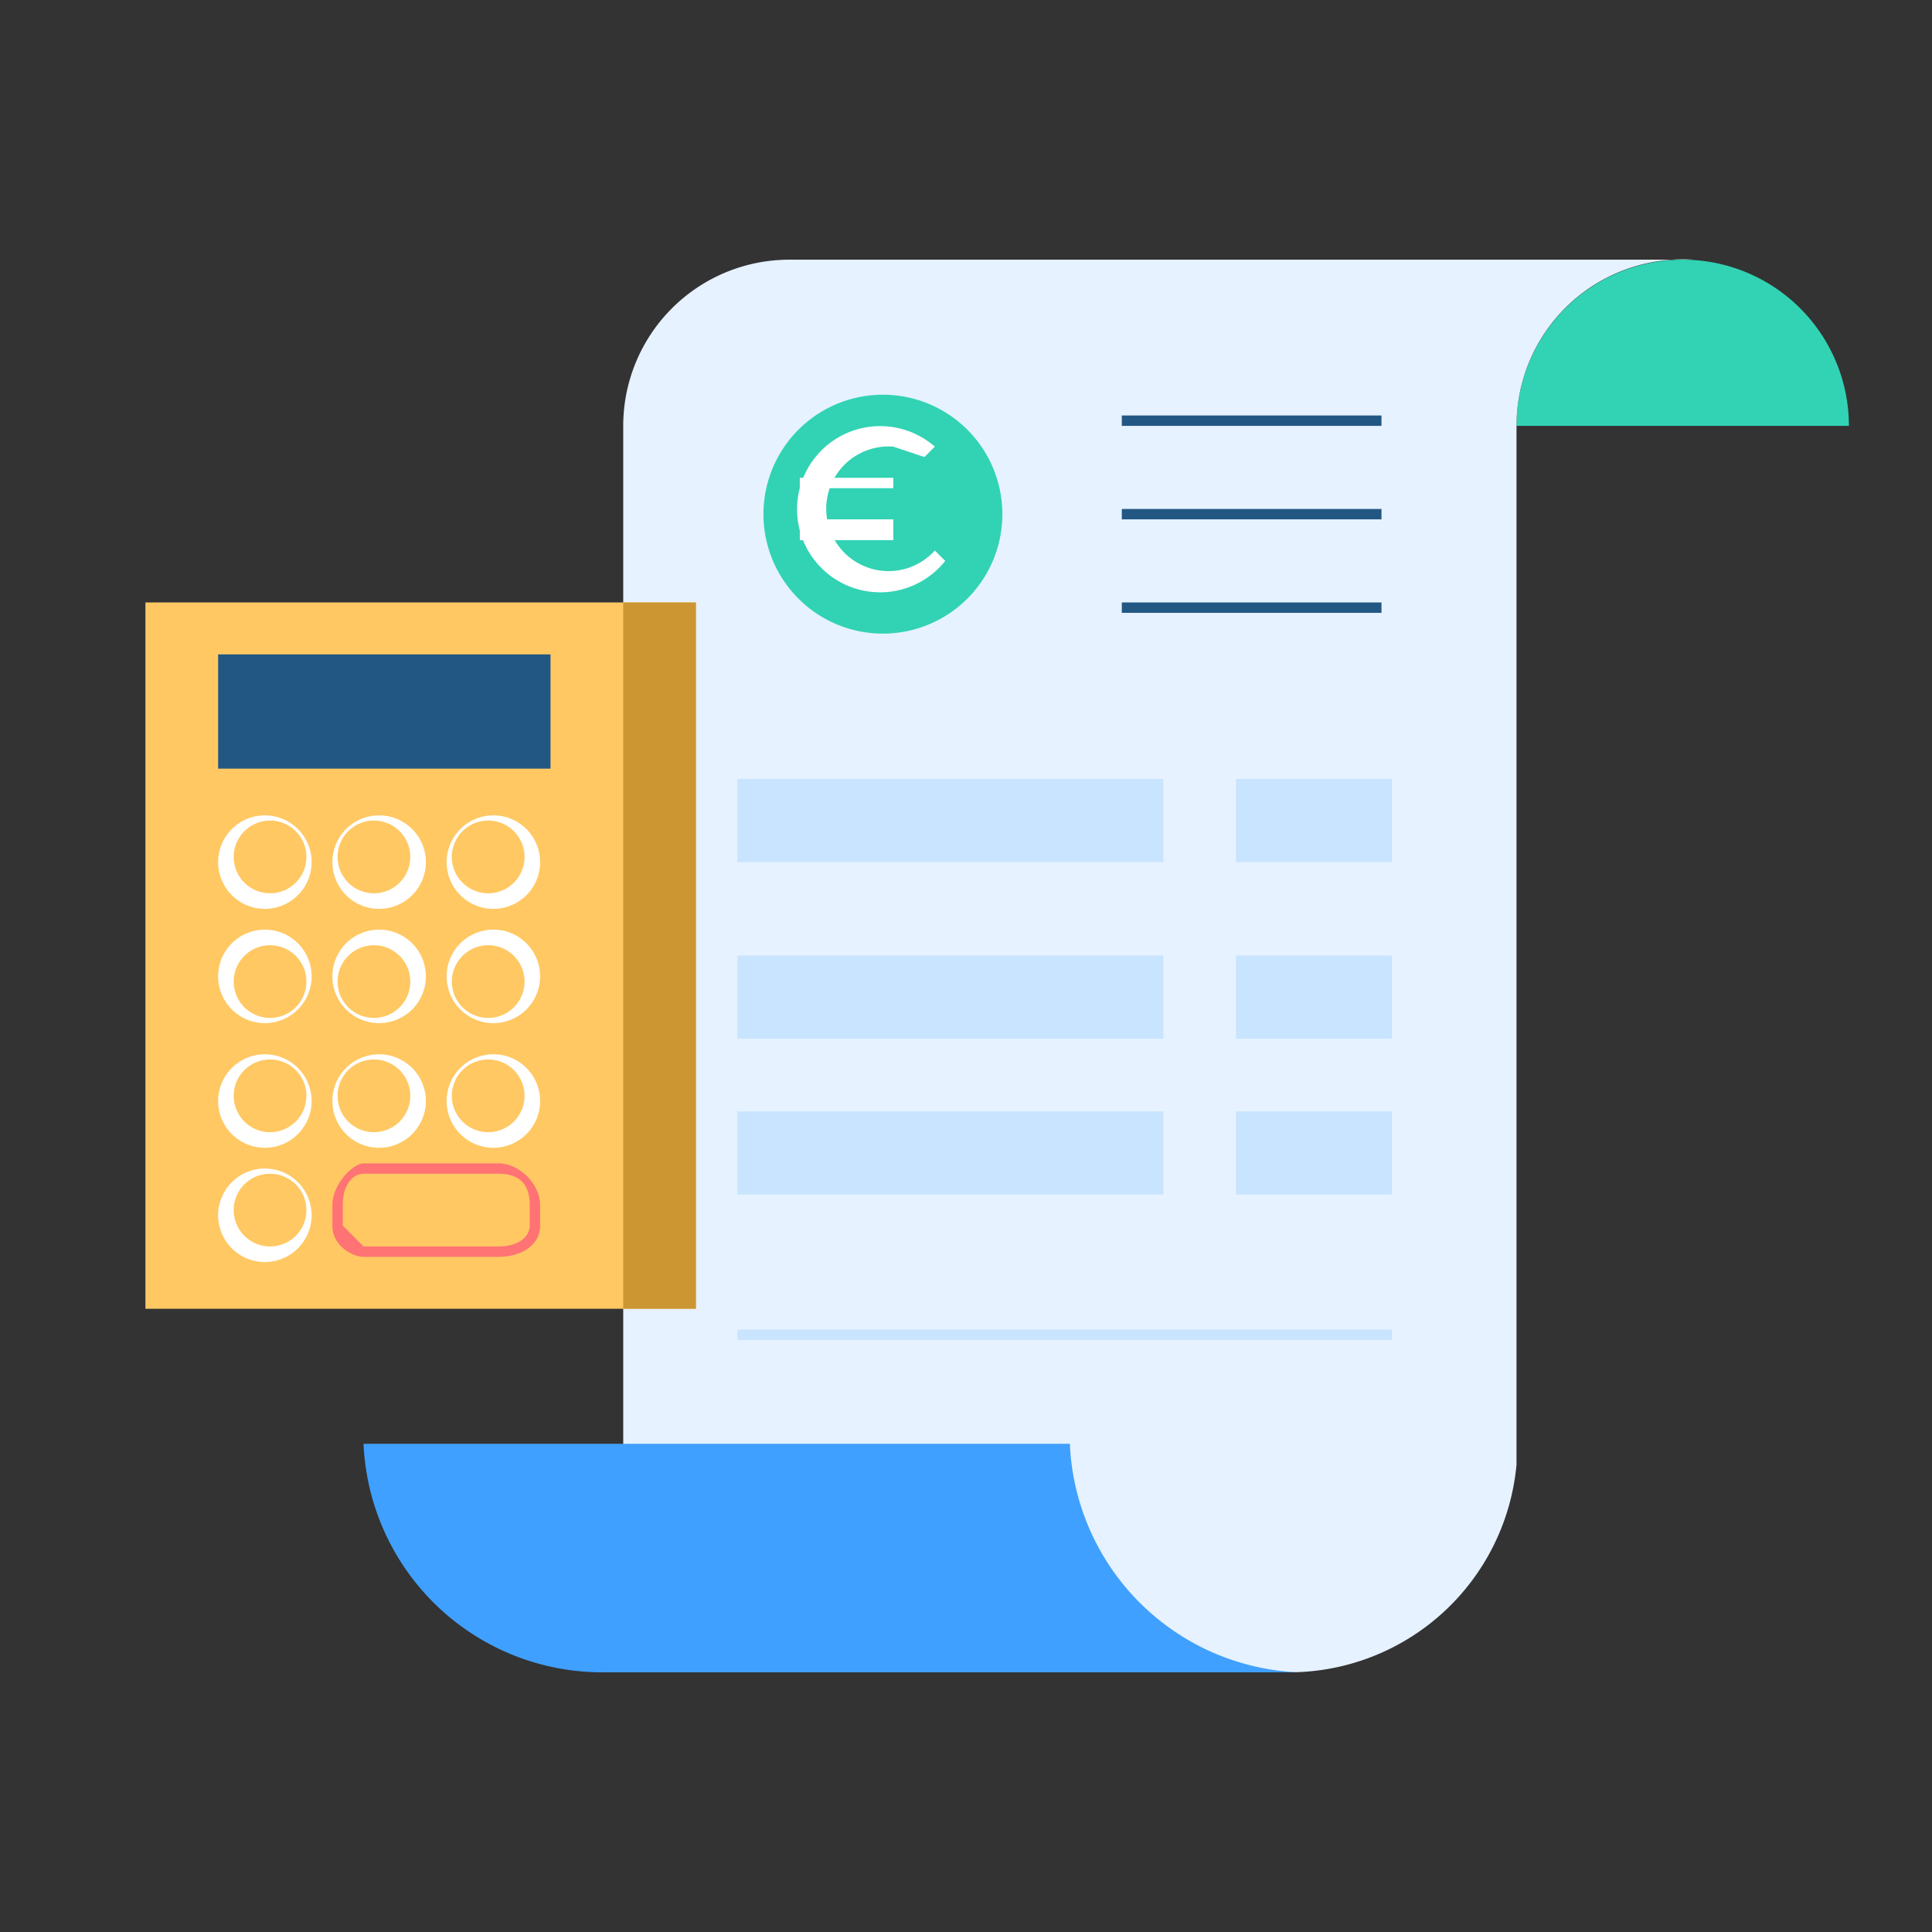 <svg xmlns="http://www.w3.org/2000/svg" fill="none" viewBox="0 0 186 186"><rect x="0" y="0" width="186" height="186" fill="#333333" stroke="none"/><g clip-path="url(#a)"><path fill="#31D3B4" d="M146 41a16 16 0 0 1 32 0h-32Z"/><path fill="#E6F2FF" d="M146 41a16 16 0 0 1 17-16H76a16 16 0 0 0-16 16v120h64a22 22 0 0 0 22-20V41Z"/><path fill="#40A0FF" d="M103 139H35a23 23 0 0 0 23 22h67a23 23 0 0 1-22-22Z"/><path fill="#C8E4FF" d="M134 75h-15v8h15v-8Zm-22 0H71v8h41v-8Zm22 17h-15v8h15v-8Zm-22 0H71v8h41v-8Zm22 15h-15v8h15v-8Zm-22 0H71v8h41v-8Z"/><path fill="#C8E4FF" fill-rule="evenodd" d="M71 128h63v1H71v-1Z" clip-rule="evenodd"/><path fill="#225784" fill-rule="evenodd" d="M133 59h-25v-1h25v1Zm0-9h-25v-1h25v1Zm0-9h-25v-1h25v1Z" clip-rule="evenodd"/><path fill="#31D3B4" d="M85 61a11 11 0 1 0 0-23 11 11 0 0 0 0 23Z"/><path fill="#fff" fill-rule="evenodd" d="M86 43a6 6 0 1 0 4 10l1 1a8 8 0 1 1-1-11l-1 1-3-1Z" clip-rule="evenodd"/><path fill="#fff" fill-rule="evenodd" d="M86 47h-9v-1h9v1Zm0 5h-9v-2h9v2Z" clip-rule="evenodd"/><path fill="#FFC863" d="M67 58H14v68h53V58Z"/><path fill="#CC9633" d="M67 58h-7v68h7V58Z"/><path fill="#225784" d="M53 63H21v11h32V63Z"/><path fill="#fff" fill-rule="evenodd" d="M26 79a3 3 0 1 0 0 7 3 3 0 0 0 0-7Zm-5 4a4 4 0 1 1 9 0 4 4 0 0 1-9 0Zm5 8a3 3 0 1 0 0 7 3 3 0 0 0 0-7Zm-5 3a4 4 0 1 1 9 0 4 4 0 0 1-9 0Zm5 8a3 3 0 1 0 0 7 3 3 0 0 0 0-7Zm-5 4a4 4 0 1 1 9 0 4 4 0 0 1-9 0Zm15-27a3 3 0 1 0 0 7 3 3 0 0 0 0-7Zm-4 4a4 4 0 1 1 9 0 4 4 0 0 1-9 0Zm4 8a3 3 0 1 0 0 7 3 3 0 0 0 0-7Zm-4 3a4 4 0 1 1 9 0 4 4 0 0 1-9 0Zm4 8a3 3 0 1 0 0 7 3 3 0 0 0 0-7Zm-4 4a4 4 0 1 1 9 0 4 4 0 0 1-9 0Zm-6 7a3 3 0 1 0 0 7 3 3 0 0 0 0-7Zm-5 4a4 4 0 1 1 9 0 4 4 0 0 1-9 0Z" clip-rule="evenodd"/><path fill="#FF7374" fill-rule="evenodd" d="M35 113c-1 0-2 1-2 3v2l2 2h13c2 0 3-1 3-2v-2c0-2-1-3-3-3H35Zm-3 3c0-2 2-4 3-4h13c2 0 4 2 4 4v2c0 2-2 3-4 3H35c-1 0-3-1-3-3v-2Z" clip-rule="evenodd"/><path fill="#fff" fill-rule="evenodd" d="M47 79a3 3 0 1 0 0 7 3 3 0 0 0 0-7Zm-4 4a4 4 0 1 1 9 0 4 4 0 0 1-9 0Zm4 8a3 3 0 1 0 0 7 3 3 0 0 0 0-7Zm-4 3a4 4 0 1 1 9 0 4 4 0 0 1-9 0Zm4 8a3 3 0 1 0 0 7 3 3 0 0 0 0-7Zm-4 4a4 4 0 1 1 9 0 4 4 0 0 1-9 0Z" clip-rule="evenodd"/></g><defs><clipPath id="a"><path fill="#fff" d="M0 0h186v186H0z"/></clipPath></defs></svg>
